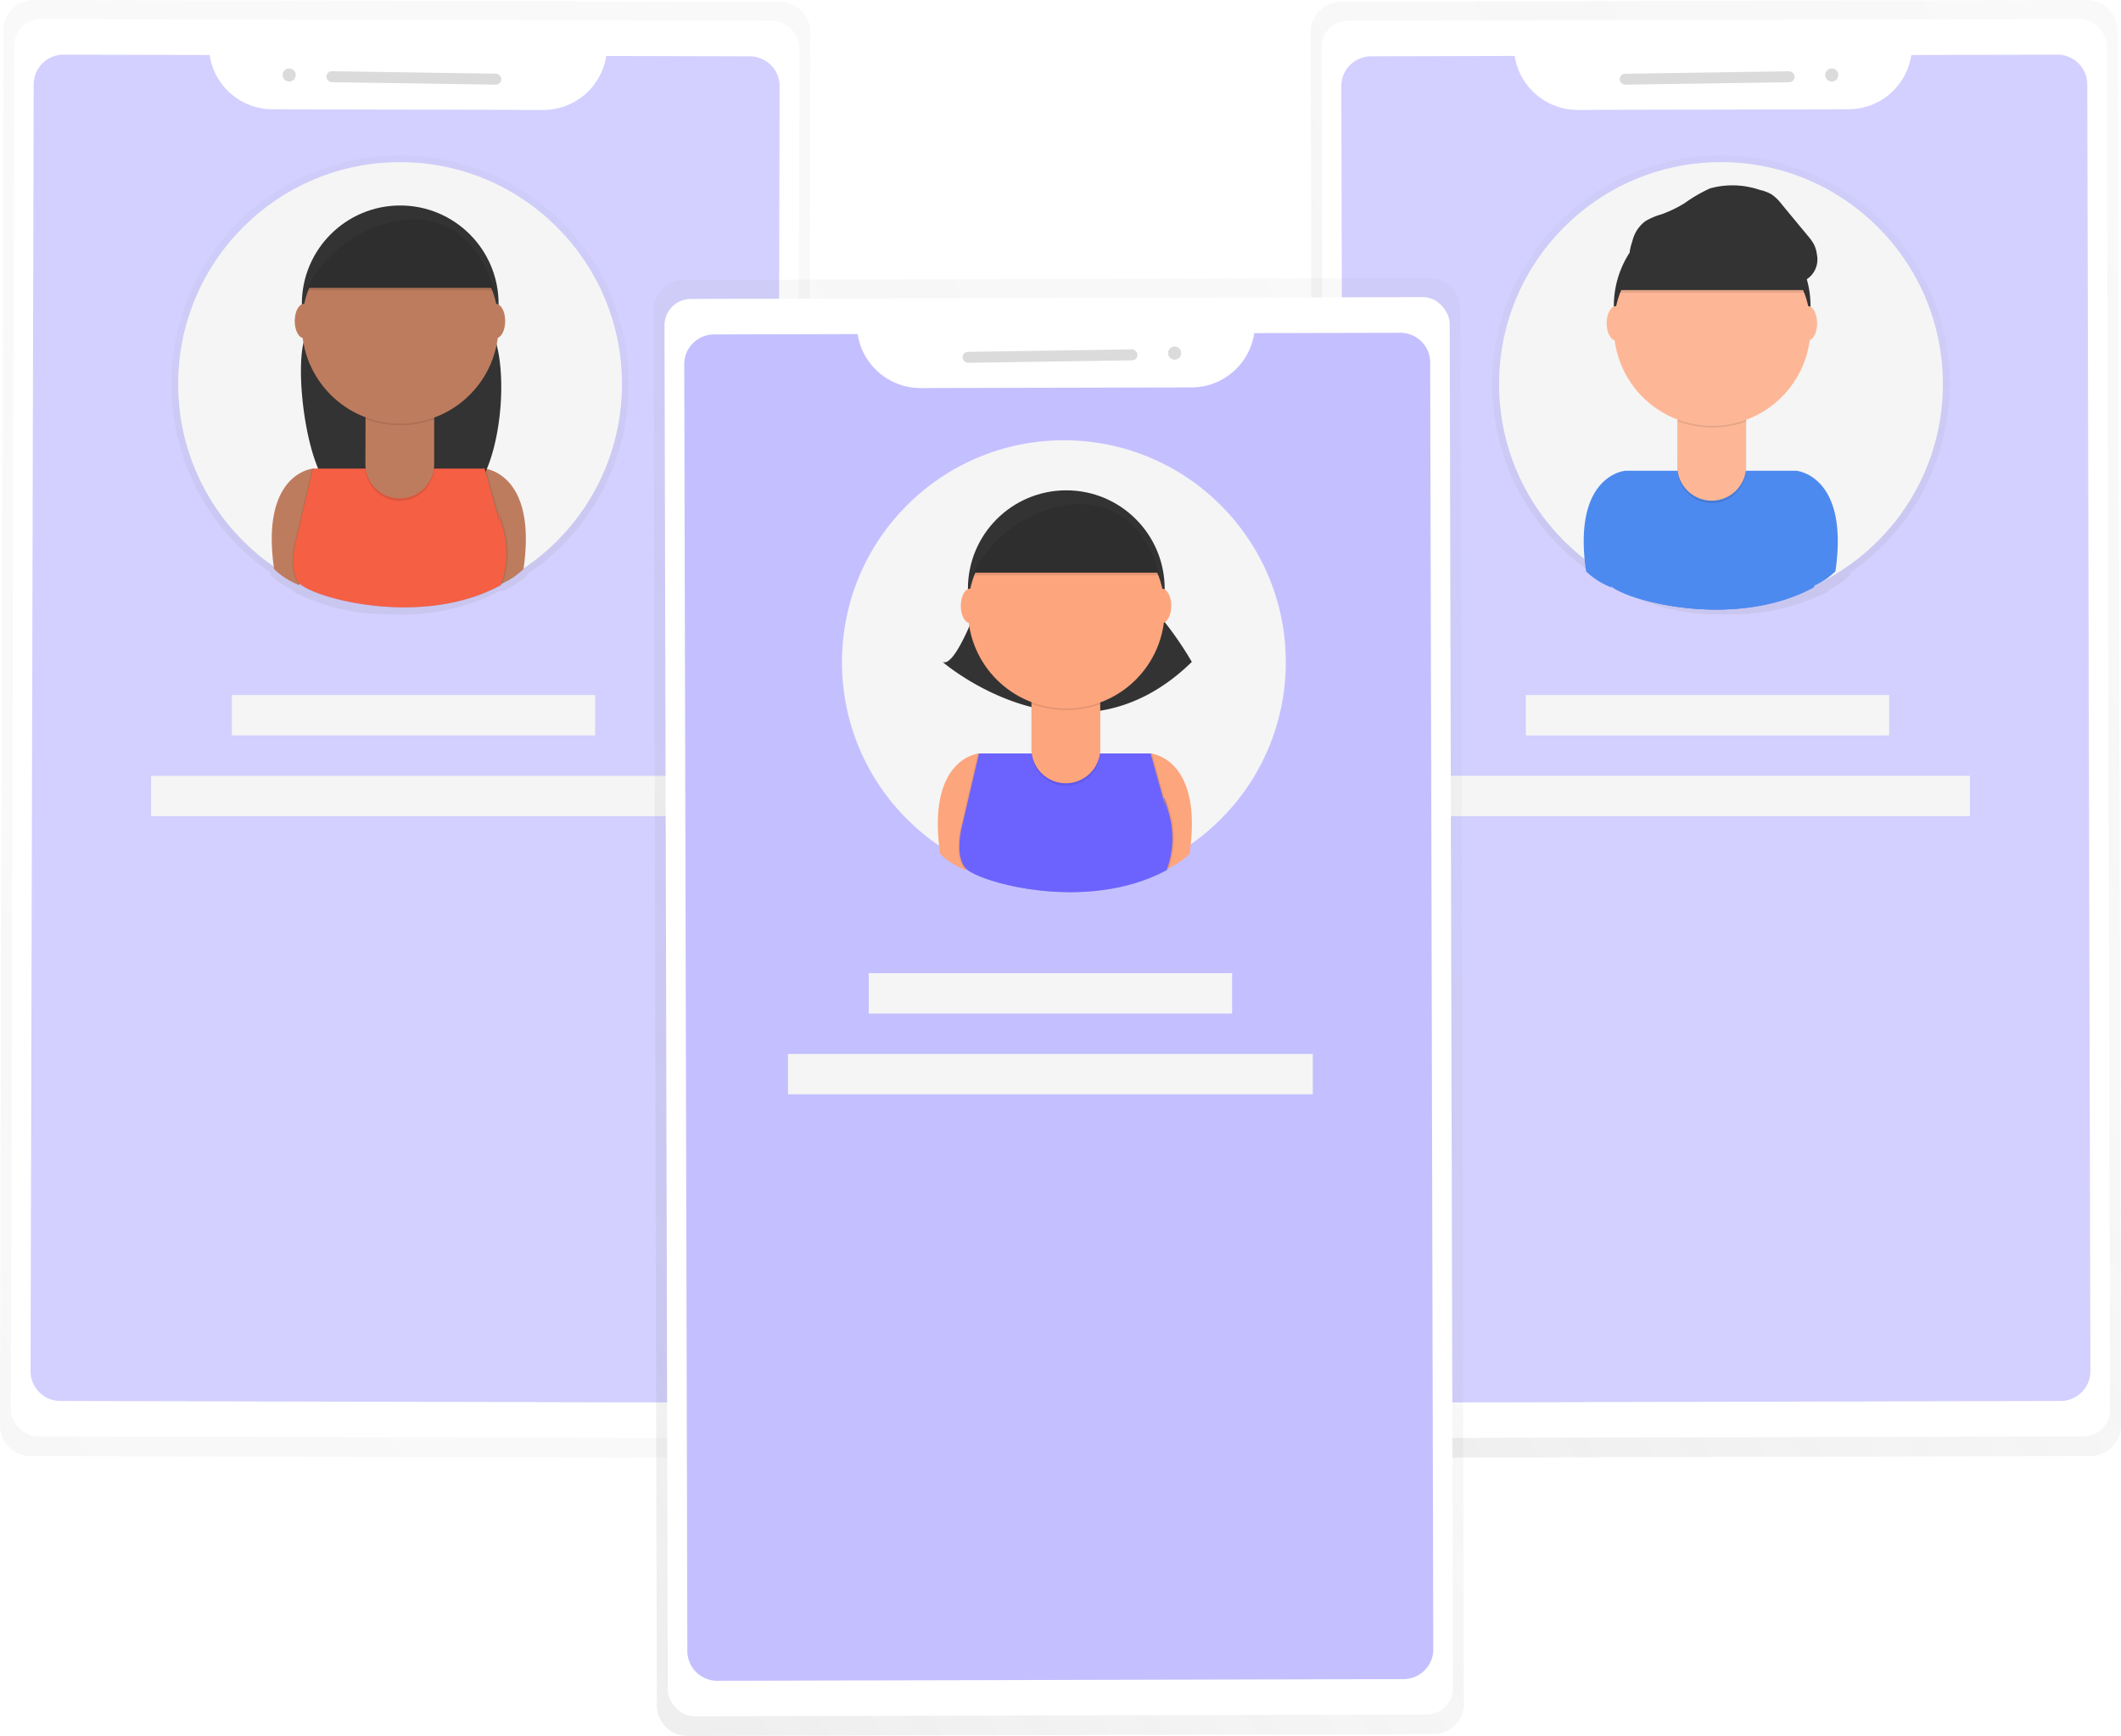 <svg xmlns="http://www.w3.org/2000/svg" xmlns:xlink="http://www.w3.org/1999/xlink" width="80.166" height="65.607"><defs><linearGradient id="a" x1=".141" y1="1.023" x2=".929" y2="-.01" gradientUnits="objectBoundingBox"><stop offset="0" stop-color="gray" stop-opacity=".251"/><stop offset=".54" stop-color="gray" stop-opacity=".122"/><stop offset="1" stop-color="gray" stop-opacity=".102"/></linearGradient><linearGradient id="b" x1=".5" y1="1" x2=".5" y2="0" xlink:href="#a"/><linearGradient id="c" x1="-1.429" y1="1.019" x2="-.642" y2="-.015" xlink:href="#a"/><linearGradient id="d" x1="-2.26" y1="1" x2="-2.26" y2="0" xlink:href="#a"/><linearGradient id="e" x1=".141" y1="1.022" x2=".928" y2="-.011" xlink:href="#a"/></defs><g transform="translate(0 -.01)"><path d="M740.879 63l-28.184.069a1.158 1.158 0 00-1.155 1.16l.124 52.713a1.158 1.158 0 001.166 1.154l28.184-.069a1.158 1.158 0 001.155-1.16l-.128-52.714A1.158 1.158 0 00740.879 63z" transform="translate(-662.002 -62.99)" fill="url(#a)" opacity=".5"/><rect width="29.677" height="53.567" rx="1" transform="rotate(-.14 351.56 -20441.088)" fill="#fff"/><path d="M72.241 2.088a2.406 2.406 0 01-2.366 2.052l-10.251.024a2.406 2.406 0 01-2.373-2.04l-5.429.014a1.127 1.127 0 00-1.125 1.13l.118 48.626a1.127 1.127 0 001.132 1.125l25.938-.063a1.127 1.127 0 001.125-1.13L78.892 3.2a1.128 1.128 0 00-1.13-1.125z" fill="#6c63ff" opacity=".3"/><path d="M809.782 140.879a8.646 8.646 0 10-13.47 7.176v.038a2.962 2.962 0 00.981.624l.011-.038a8.086 8.086 0 004.069.9h.042a7.942 7.942 0 003.771-.859l.026-.065a3.079 3.079 0 00.815-.559l.014-.1a8.637 8.637 0 003.741-7.117z" transform="translate(-736.091 -126.356)" fill="url(#b)" opacity=".5"/><circle cx="8.387" cy="8.387" r="8.387" transform="translate(56.66 6.138)" fill="#f5f5f5"/><rect width="6.613" height=".414" rx=".207" transform="rotate(-.86 217.148 -4076.784)" fill="#dbdbdb"/><circle cx=".248" cy=".248" r=".248" transform="rotate(-.86 207.708 -4594.401)" fill="#dbdbdb"/><path fill="#f5f5f5" d="M57.672 26.277h13.732v1.526H57.672zM54.62 29.329h19.835v1.526H54.62z"/><path d="M128.409 63l28.184.069a1.158 1.158 0 011.155 1.16l-.124 52.713a1.158 1.158 0 01-1.166 1.154l-28.184-.069a1.158 1.158 0 01-1.155-1.16l.128-52.714A1.158 1.158 0 01128.409 63z" transform="translate(-127.12 -62.99)" fill="url(#c)" opacity=".5"/><rect width="29.677" height="53.567" rx="1" transform="rotate(-179.86 15.077 27.164)" fill="#fff"/><path d="M7.924 2.088A2.406 2.406 0 0010.29 4.14l10.25.025a2.406 2.406 0 002.373-2.04l5.429.014a1.127 1.127 0 011.125 1.13l-.118 48.626a1.127 1.127 0 01-1.131 1.124L2.28 52.956a1.127 1.127 0 01-1.125-1.13L1.273 3.2a1.127 1.127 0 011.13-1.125z" fill="#6c63ff" opacity=".3"/><path d="M203.5 140.879a8.646 8.646 0 1113.47 7.176l-.005.038a2.96 2.96 0 01-.981.624l-.011-.038a8.085 8.085 0 01-4.069.9h-.042a7.941 7.941 0 01-3.771-.859l-.026-.065a3.079 3.079 0 01-.815-.559l-.014-.1a8.636 8.636 0 01-3.736-7.117z" transform="translate(-197.026 -126.356)" fill="url(#d)" opacity=".5"/><circle cx="8.387" cy="8.387" r="8.387" transform="translate(6.734 6.138)" fill="#f5f5f5"/><rect width="6.613" height=".414" rx=".207" transform="rotate(-179.14 9.485 1.535)" fill="#dbdbdb"/><circle cx=".248" cy=".248" r=".248" transform="rotate(-89.14 6.907 -3.876)" fill="#dbdbdb"/><path fill="#f5f5f5" d="M22.495 27.803H8.763v-1.526h13.732zM25.546 30.855H5.711v-1.526h19.835z"/><path d="M447.879 187l-28.184.069a1.158 1.158 0 00-1.155 1.16l.124 52.713a1.158 1.158 0 001.165 1.154l28.184-.069a1.158 1.158 0 001.155-1.16l-.128-52.714a1.158 1.158 0 00-1.161-1.153z" transform="translate(-393.838 -176.479)" fill="url(#e)" opacity=".5"/><rect width="29.677" height="53.567" rx="1" transform="rotate(-.14 4640.825 -10271.975)" fill="#fff"/><path d="M47.405 12.599a2.4 2.4 0 01-2.366 2.052l-10.251.024a2.406 2.406 0 01-2.373-2.04l-5.429.014a1.127 1.127 0 00-1.125 1.13l.118 48.627a1.127 1.127 0 001.132 1.125l25.938-.063a1.127 1.127 0 001.125-1.13l-.118-48.626a1.127 1.127 0 00-1.13-1.125z" fill="#6c63ff" opacity=".4"/><path d="M516.782 264.879a8.646 8.646 0 10-13.47 7.176l.005.038a2.959 2.959 0 00.981.624l.011-.038a8.085 8.085 0 004.069.9h.042a7.94 7.94 0 003.771-.86l.026-.065a3.077 3.077 0 00.816-.559l.014-.1a8.636 8.636 0 003.735-7.116z" transform="translate(-467.927 -239.845)" fill="url(#b)" opacity=".5"/><circle cx="8.387" cy="8.387" r="8.387" transform="translate(31.824 16.649)" fill="#f5f5f5"/><rect width="6.613" height=".414" rx=".207" transform="rotate(-.86 904.924 -2416.844)" fill="#dbdbdb"/><circle cx=".248" cy=".248" r=".248" transform="rotate(-.86 895.484 -2934.529)" fill="#dbdbdb"/><path fill="#f5f5f5" d="M32.836 36.788h13.732v1.526H32.836zM29.784 39.84h19.835v1.526H29.784z"/><path d="M37.006 28.484s-2 .164-1.47 3.8a2.873 2.873 0 00.951.605l1.124-3.8zM43.49 28.484s2 .164 1.47 3.8a2.872 2.872 0 01-.951.605l-1.124-3.8z" fill="#fda57d"/><path d="M37.093 22.518s-.951 2.767-1.47 2.507c0 0 5 4.323 9.424 0a13.179 13.179 0 00-1.9-2.507z" fill="#333"/><circle cx="3.718" cy="3.718" r="3.718" transform="translate(36.584 18.541)" fill="#333"/><path d="M43.452 28.484h-6.484l-.605 2.594s-.355 1.2.085 1.729 4.573 1.729 7.608.085a3.384 3.384 0 00.085-2.161c-.346-1.21-.085-.085-.085-.085z" opacity=".1"/><path d="M43.539 28.484h-6.484l-.605 2.594s-.355 1.2.085 1.729 4.573 1.729 7.608.085a3.382 3.382 0 00.085-2.161c-.346-1.21-.085-.085-.085-.085z" opacity=".1"/><path d="M43.49 28.484h-6.487l-.605 2.594s-.355 1.2.085 1.729 4.573 1.729 7.608.085a3.382 3.382 0 00.085-2.161c-.346-1.21-.085-.085-.085-.085z" fill="#6c63ff"/><path d="M38.991 26.332h2.594v2.072a1.3 1.3 0 01-1.3 1.3 1.3 1.3 0 01-1.3-1.3z" opacity=".1"/><path d="M38.991 26.236h2.594v2.075a1.3 1.3 0 01-1.3 1.3 1.3 1.3 0 01-1.3-1.3v-2.075z" fill="#fda57d"/><path d="M39 26.611a3.729 3.729 0 002.594.007v-.319H39z" opacity=".1"/><circle cx="3.718" cy="3.718" r="3.718" transform="translate(36.584 19.348)" fill="#fda57d"/><path d="M36.747 21.653h7.09s-.6-2.863-3.285-2.68a4.806 4.806 0 00-3.805 2.68z" fill="#333"/><ellipse cx=".346" cy=".648" rx=".346" ry=".648" transform="translate(36.315 22.259)" fill="#fda57d"/><ellipse cx=".346" cy=".648" rx=".346" ry=".648" transform="translate(43.577 22.259)" fill="#fda57d"/><path d="M36.747 21.75h7.09s-.6-2.862-3.285-2.68a4.806 4.806 0 00-3.805 2.68z" opacity=".1"/><path d="M61.418 17.804s-2 .164-1.47 3.8a2.873 2.873 0 00.951.605l1.124-3.8zM67.902 17.804s2 .164 1.47 3.8a2.871 2.871 0 01-.951.605l-1.124-3.8z" fill="#4d8af0"/><circle cx="3.718" cy="3.718" r="3.718" transform="translate(60.996 7.861)" fill="#333"/><path d="M67.864 17.804H61.38l-.605 2.594s-.355 1.2.085 1.729 4.573 1.729 7.608.085a3.382 3.382 0 00.085-2.161c-.346-1.21-.085-.085-.085-.085z" fill="#4d8af0"/><path d="M67.951 17.804h-6.484l-.605 2.594s-.355 1.2.085 1.729 4.573 1.729 7.608.085a3.384 3.384 0 00.085-2.161c-.346-1.21-.085-.085-.085-.085z" fill="#4d8af0"/><path d="M67.902 17.804h-6.487l-.605 2.594s-.355 1.2.085 1.729 4.573 1.729 7.608.085a3.384 3.384 0 00.085-2.161c-.346-1.21-.085-.085-.085-.085z" fill="#4d8af0"/><path d="M63.403 15.652h2.594v2.073a1.3 1.3 0 01-1.3 1.3 1.3 1.3 0 01-1.3-1.3z" opacity=".1"/><path d="M63.403 15.556h2.594v2.075a1.3 1.3 0 01-1.3 1.3 1.3 1.3 0 01-1.3-1.3z" fill="#fdb797"/><path d="M63.412 15.93a3.73 3.73 0 002.594.007v-.319h-2.594z" opacity=".1"/><circle cx="3.718" cy="3.718" r="3.718" transform="translate(60.996 8.668)" fill="#fdb797"/><path d="M61.159 11.07h7.089s-.605-2.863-3.285-2.68a4.806 4.806 0 00-3.804 2.68z" opacity=".1"/><path d="M61.159 10.973h7.089s-.605-2.862-3.285-2.68a4.806 4.806 0 00-3.804 2.68z" fill="#333"/><ellipse cx=".346" cy=".648" rx=".346" ry=".648" transform="translate(60.726 11.579)" fill="#fdb797"/><ellipse cx=".346" cy=".648" rx=".346" ry=".648" transform="translate(67.989 11.579)" fill="#fdb797"/><path d="M61.709 9.079a1.316 1.316 0 01.478-.709 2.466 2.466 0 01.606-.259 4.635 4.635 0 00.881-.424 5.659 5.659 0 01.959-.557 3.18 3.18 0 011.879.057 1.581 1.581 0 01.439.164 1.657 1.657 0 01.39.377l.978 1.182a1.869 1.869 0 01.243.339 1.174 1.174 0 01.111.387.892.892 0 01-.938 1.071 3.117 3.117 0 01-.966-.177 19.043 19.043 0 00-3.09-.7 8.716 8.716 0 00-1.572-.051c-.164.011-.382.085-.482-.085-.083-.132.044-.471.084-.615z" fill="#333"/><path d="M11.831 17.719s-2 .164-1.47 3.8a2.873 2.873 0 00.951.605l1.124-3.8zM18.316 17.719s2 .164 1.47 3.8a2.871 2.871 0 01-.951.605l-1.124-3.8z" fill="#be7c5e"/><path d="M11.918 11.753s-.154.448-.371.965c-.476 1.133.067 5.485 1.205 5.949a6.469 6.469 0 004.7.218c1.516-.553 1.983-5.51.912-6.713a8.07 8.07 0 00-.394-.419z" fill="#333"/><circle cx="3.718" cy="3.718" r="3.718" transform="translate(11.409 7.776)" fill="#333"/><path d="M18.277 17.719h-6.484l-.605 2.594s-.355 1.2.085 1.729 4.573 1.729 7.608.085a3.384 3.384 0 00.085-2.161c-.346-1.21-.085-.085-.085-.085z" opacity=".1"/><path d="M18.364 17.719H11.88l-.605 2.594s-.355 1.2.085 1.729 4.573 1.729 7.608.085a3.383 3.383 0 00.085-2.161c-.346-1.21-.085-.085-.085-.085z" opacity=".1"/><path d="M18.316 17.719h-6.487l-.605 2.594s-.355 1.2.085 1.729 4.573 1.729 7.608.085a3.384 3.384 0 00.085-2.161c-.346-1.21-.085-.085-.085-.085z" fill="#f55f44"/><path d="M13.817 15.568h2.594v2.072a1.3 1.3 0 01-1.3 1.3 1.3 1.3 0 01-1.3-1.3z" opacity=".1"/><path d="M13.817 15.471h2.594v2.075a1.3 1.3 0 01-1.3 1.3 1.3 1.3 0 01-1.3-1.3z" fill="#be7c5e"/><path d="M13.825 15.846a3.73 3.73 0 002.594.007v-.319h-2.594z" opacity=".1"/><circle cx="3.718" cy="3.718" r="3.718" transform="translate(11.409 8.583)" fill="#be7c5e"/><path d="M11.572 10.888h7.09s-.605-2.863-3.285-2.68a4.806 4.806 0 00-3.805 2.68z" fill="#333"/><ellipse cx=".346" cy=".648" rx=".346" ry=".648" transform="translate(11.14 11.494)" fill="#be7c5e"/><ellipse cx=".346" cy=".648" rx=".346" ry=".648" transform="translate(18.402 11.494)" fill="#be7c5e"/><path d="M11.572 10.985h7.09s-.605-2.863-3.285-2.68a4.806 4.806 0 00-3.805 2.68z" opacity=".1"/></g></svg>